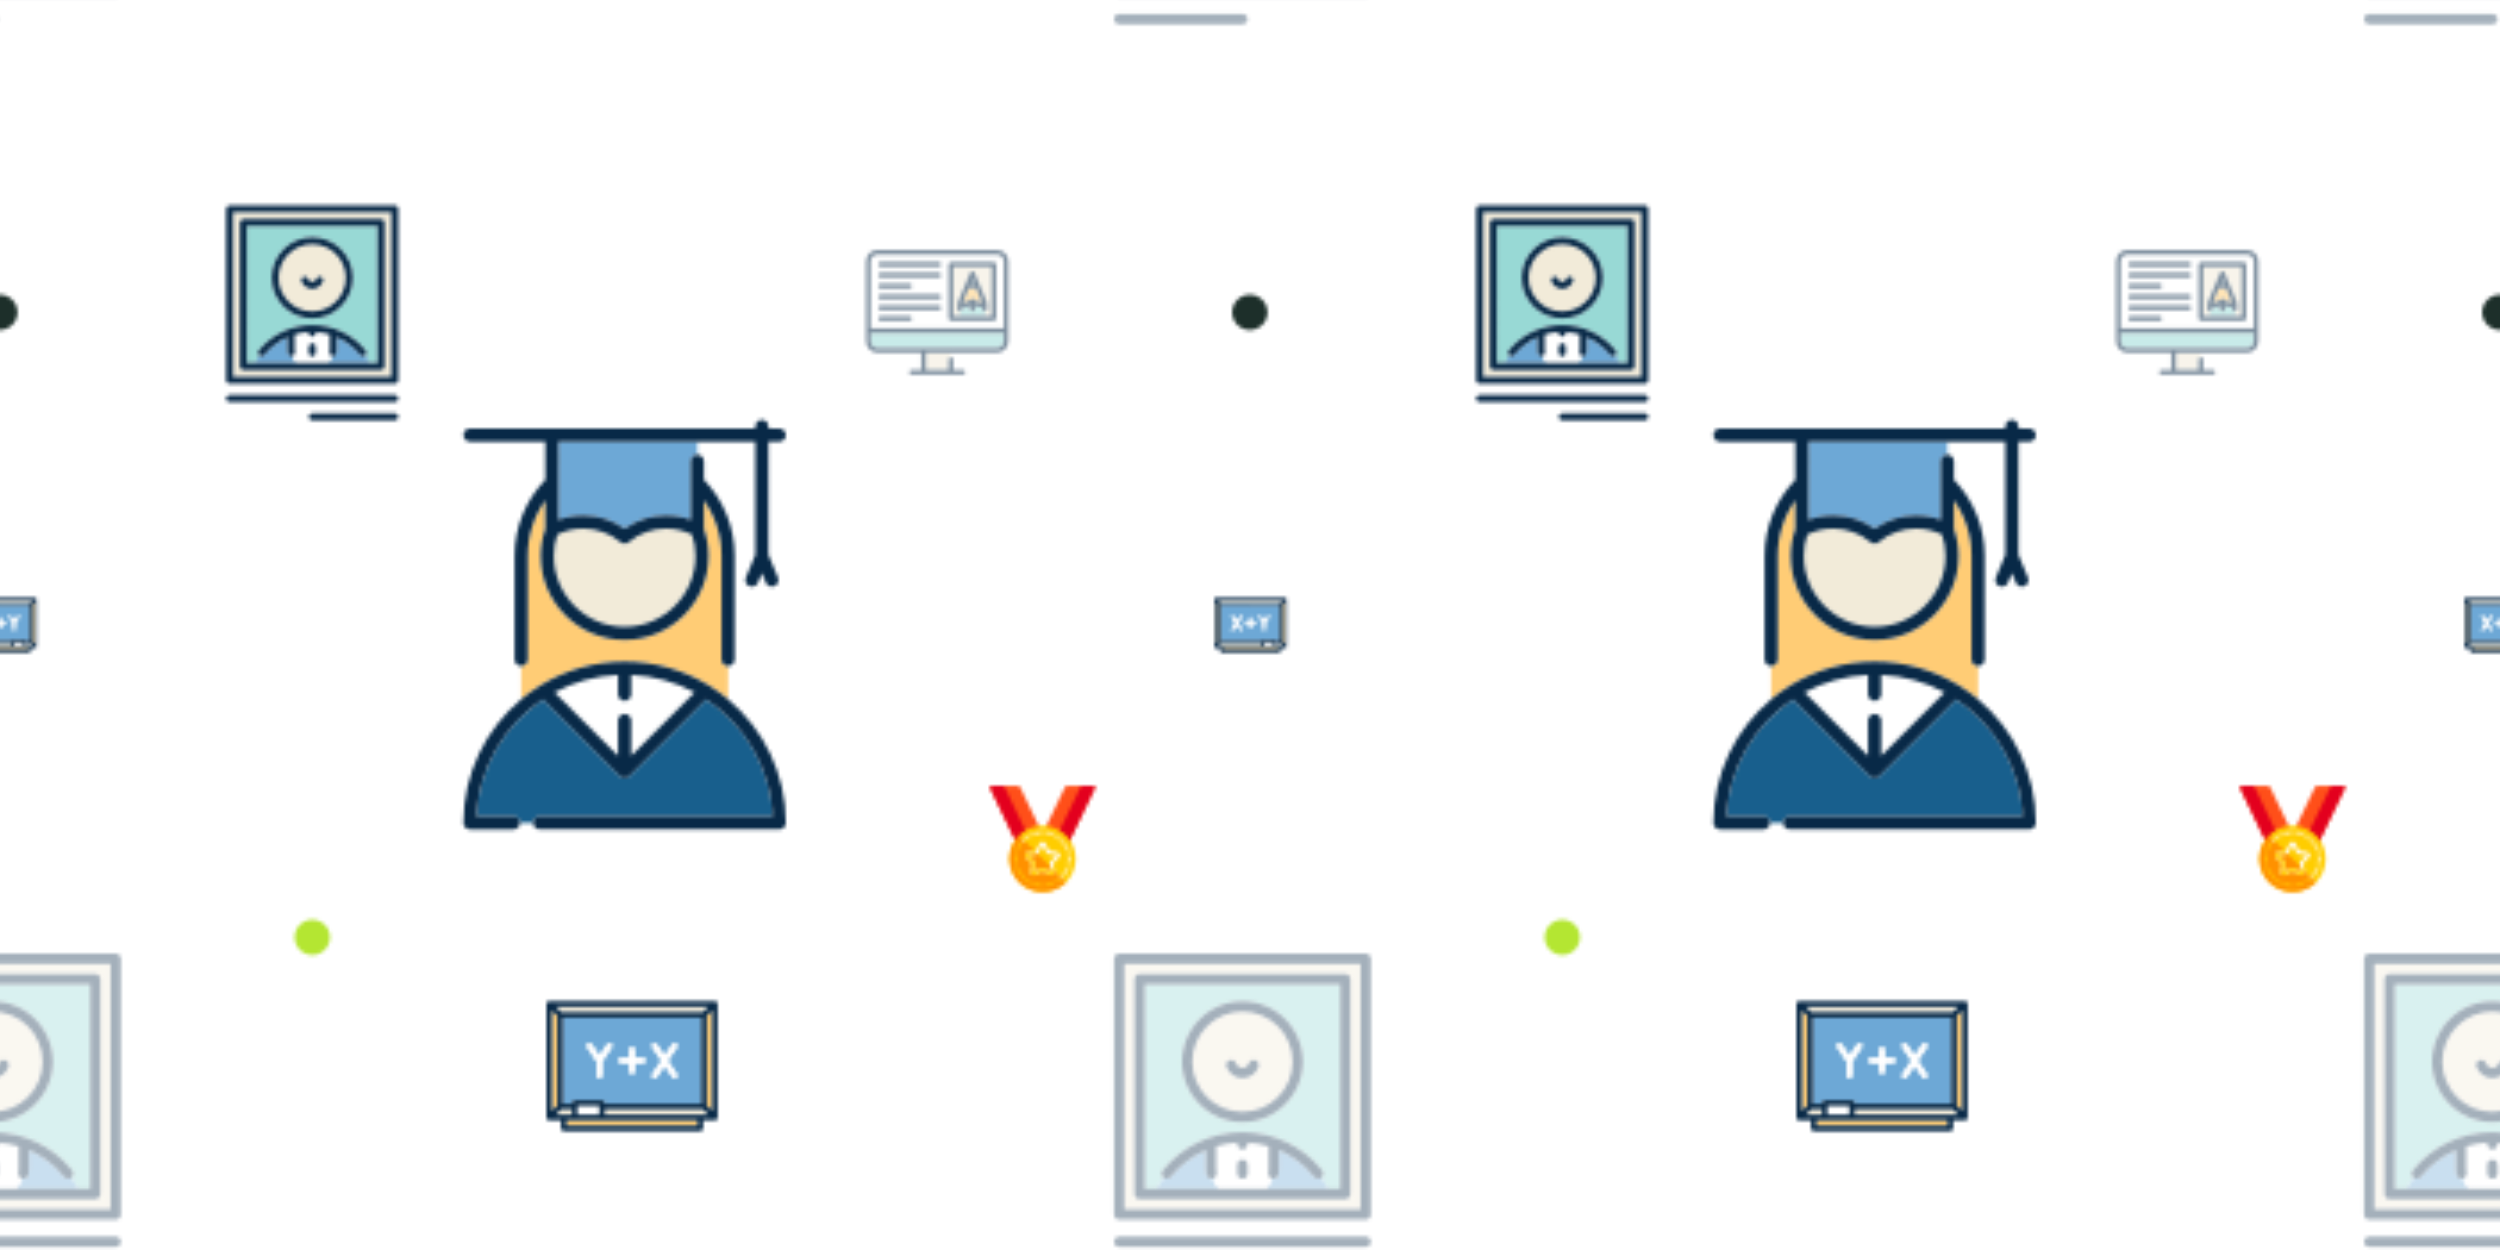 <svg x="0" y="0" width="700" height="350" viewBox="0 0 700 350" xmlns="http://www.w3.org/2000/svg" xmlns:xlink="http://www.w3.org/1999/xlink" xmlns:fi="http://pattern.flaticon.com/"><rect x="0px" y="0px" width="100%" height="100%" opacity="1" fill="#ffffff"/><defs><g transform="matrix(0.191 0 0 0.191 303 267)" id="L1_137"><path d="M61.782,375h346.437V15H61.782V375z M76.782,37.5c0-4.142,3.358-7.5,7.5-7.5h301.437   c4.142,0,7.5,3.358,7.5,7.5v315c0,4.142-3.358,7.5-7.5,7.5H84.282c-4.142,0-7.5-3.358-7.5-7.5V37.5z" fill="#f2ebd9"/><path d="M119.492,328.449c-0.053-0.041-0.109-0.075-0.161-0.118c-3.22-2.605-3.719-7.327-1.114-10.548   C146.892,282.332,189.458,262,235,262s88.108,20.332,116.784,55.783c2.605,3.221,2.106,7.943-1.114,10.548   c-0.053,0.043-0.113,0.072-0.168,0.113c3.818,5.26,7.284,10.789,10.367,16.556h17.349V45H91.782v300h17.348   C112.211,339.235,115.676,333.707,119.492,328.449z M235,70c48.799,0,88.5,39.701,88.5,88.5S283.799,247,235,247   s-88.5-39.701-88.5-88.5S186.201,70,235,70z" fill="#98d9d5"/><path d="M190.864,329.898c-0.417,0.069-0.833,0.103-1.243,0.103c-3.6,0-6.777-2.599-7.389-6.267   c-0.485-2.91-0.731-5.892-0.731-8.864v-26.874c-19.849,8.55-37.586,21.868-51.622,39.22c-2.563,3.168-7.172,3.695-10.386,1.232   c-3.816,5.258-7.28,10.786-10.362,16.551h91.126c-3.838-4.42-6.836-9.581-8.771-15.238   C191.28,329.814,191.075,329.863,190.864,329.898z" fill="#6da8d6"/><path d="M345.958,330c-2.186,0-4.354-0.952-5.835-2.784c-14.036-17.353-31.773-30.669-51.622-39.22v26.874   c0,2.97-0.247,5.952-0.732,8.864c-0.612,3.668-3.79,6.267-7.389,6.267c-0.41,0-0.825-0.034-1.243-0.103   c-0.211-0.035-0.417-0.084-0.62-0.136c-1.936,5.657-4.934,10.818-8.771,15.238h91.125c-3.083-5.767-6.549-11.296-10.367-16.556   C349.147,329.481,347.55,330,345.958,330z" fill="#6da8d6"/><path d="M272.973,321.266c0.35-2.098,0.528-4.25,0.528-6.395v-32.304c-9.994-2.958-20.384-4.779-31-5.36   v2.293c0,4.142-3.358,7.5-7.5,7.5s-7.5-3.358-7.5-7.5v-2.293c-10.617,0.581-21.006,2.402-31,5.36v32.304   c0,2.147,0.177,4.299,0.527,6.395c0.646,3.874-1.804,7.545-5.543,8.496c1.936,5.657,4.934,10.818,8.771,15.238h69.489   c3.838-4.42,6.836-9.581,8.771-15.238C274.777,328.811,272.326,325.14,272.973,321.266z M242.5,322.5c0,4.142-3.358,7.5-7.5,7.5   s-7.5-3.358-7.5-7.5v-13c0-4.142,3.358-7.5,7.5-7.5s7.5,3.358,7.5,7.5V322.5z" fill="#ffffff"/><path d="M235,232c40.528,0,73.5-32.972,73.5-73.5S275.528,85,235,85s-73.5,32.972-73.5,73.5   S194.472,232,235,232z M216.096,156.433c3.902-1.385,8.191,0.652,9.579,4.555c1.399,3.936,5.146,6.58,9.325,6.58   c4.178,0,7.926-2.645,9.325-6.581c1.388-3.903,5.677-5.94,9.579-4.555c3.903,1.388,5.942,5.676,4.555,9.579   c-3.521,9.903-12.948,16.556-23.459,16.556c-10.512,0-19.939-6.653-23.459-16.557C210.154,162.109,212.193,157.82,216.096,156.433z   " fill="#f2ebd9"/><path d="M415.718,415H54.282c-4.142,0-7.5,3.358-7.5,7.5s3.358,7.5,7.5,7.5h361.437   c4.142,0,7.5-3.358,7.5-7.5S419.86,415,415.718,415z" fill="#082947"/><path d="M235,455H54.282c-4.142,0-7.5,3.358-7.5,7.5s3.358,7.5,7.5,7.5H235c4.142,0,7.5-3.358,7.5-7.5   S239.142,455,235,455z" fill="#082947"/><path d="M235,247c48.799,0,88.5-39.701,88.5-88.5S283.799,70,235,70s-88.5,39.701-88.5,88.5   S186.201,247,235,247z M235,85c40.528,0,73.5,32.972,73.5,73.5S275.528,232,235,232s-73.5-32.972-73.5-73.5S194.472,85,235,85z" fill="#082947"/><path d="M129.878,327.217c14.036-17.353,31.773-30.67,51.622-39.22v26.874c0,2.972,0.246,5.954,0.731,8.864   c0.612,3.668,3.79,6.267,7.389,6.267c0.41,0,0.826-0.034,1.243-0.103c0.211-0.035,0.417-0.084,0.62-0.136   c3.739-0.951,6.19-4.622,5.543-8.496c-0.35-2.096-0.527-4.248-0.527-6.395v-32.304c9.994-2.958,20.383-4.779,31-5.36v2.293   c0,4.142,3.358,7.5,7.5,7.5s7.5-3.358,7.5-7.5v-2.293c10.617,0.581,21.007,2.402,31,5.36v32.304c0,2.146-0.178,4.297-0.528,6.395   c-0.646,3.874,1.804,7.545,5.543,8.496c0.204,0.052,0.409,0.101,0.62,0.136c0.418,0.069,0.833,0.103,1.243,0.103   c3.6,0,6.777-2.599,7.389-6.267c0.485-2.912,0.732-5.894,0.732-8.864v-26.874c19.849,8.551,37.585,21.867,51.622,39.22   c1.482,1.832,3.649,2.784,5.835,2.784c1.593,0,3.19-0.519,4.545-1.556c0.054-0.042,0.114-0.07,0.168-0.113   c3.22-2.605,3.719-7.327,1.114-10.548C323.108,282.332,280.542,262,235,262s-88.108,20.332-116.784,55.783   c-2.605,3.221-2.106,7.943,1.114,10.548c0.052,0.042,0.108,0.077,0.161,0.118C122.706,330.912,127.315,330.385,129.878,327.217z" fill="#082947"/><path d="M235,182.568c10.511,0,19.938-6.653,23.459-16.556c1.387-3.903-0.652-8.191-4.555-9.579   c-3.902-1.386-8.191,0.651-9.579,4.555c-1.399,3.936-5.147,6.581-9.325,6.581c-4.179,0-7.926-2.645-9.325-6.58   c-1.387-3.903-5.676-5.94-9.579-4.555c-3.903,1.387-5.942,5.676-4.555,9.579C215.061,175.915,224.488,182.568,235,182.568z" fill="#082947"/><path d="M415.718,0H54.282c-4.142,0-7.5,3.358-7.5,7.5v375c0,4.142,3.358,7.5,7.5,7.5h361.437   c4.142,0,7.5-3.358,7.5-7.5V7.5C423.218,3.358,419.86,0,415.718,0z M408.218,375H61.782V15h346.437V375z" fill="#082947"/><path d="M84.282,360h301.437c4.142,0,7.5-3.358,7.5-7.5v-315c0-4.142-3.358-7.5-7.5-7.5H84.282   c-4.142,0-7.5,3.358-7.5,7.5v315C76.782,356.642,80.14,360,84.282,360z M91.782,45h286.437v300H91.782V45z" fill="#082947"/><path d="M235,302c-4.142,0-7.5,3.358-7.5,7.5v13c0,4.142,3.358,7.5,7.5,7.5s7.5-3.358,7.5-7.5v-13   C242.5,305.358,239.142,302,235,302z" fill="#082947"/></g><path d="M165,0C74.019,0,0,74.019,0,165s74.019,165,165,165c90.982,0,165-74.019,165-165S255.982,0,165,0z" transform="matrix(0.03 0 0 0.03 345 82.5)" id="L1_144" fill="#1d2f2a"/><g transform="matrix(-0.128 0 0 0.128 117.5 57.5)" id="L1_139"><path d="M61.782,375h346.437V15H61.782V375z M76.782,37.5c0-4.142,3.358-7.5,7.5-7.5h301.437   c4.142,0,7.5,3.358,7.5,7.5v315c0,4.142-3.358,7.5-7.5,7.5H84.282c-4.142,0-7.5-3.358-7.5-7.5V37.5z" fill="#f2ebd9"/><path d="M119.492,328.449c-0.053-0.041-0.109-0.075-0.161-0.118c-3.22-2.605-3.719-7.327-1.114-10.548   C146.892,282.332,189.458,262,235,262s88.108,20.332,116.784,55.783c2.605,3.221,2.106,7.943-1.114,10.548   c-0.053,0.043-0.113,0.072-0.168,0.113c3.818,5.26,7.284,10.789,10.367,16.556h17.349V45H91.782v300h17.348   C112.211,339.235,115.676,333.707,119.492,328.449z M235,70c48.799,0,88.5,39.701,88.5,88.5S283.799,247,235,247   s-88.5-39.701-88.5-88.5S186.201,70,235,70z" fill="#98d9d5"/><path d="M190.864,329.898c-0.417,0.069-0.833,0.103-1.243,0.103c-3.6,0-6.777-2.599-7.389-6.267   c-0.485-2.91-0.731-5.892-0.731-8.864v-26.874c-19.849,8.55-37.586,21.868-51.622,39.22c-2.563,3.168-7.172,3.695-10.386,1.232   c-3.816,5.258-7.28,10.786-10.362,16.551h91.126c-3.838-4.42-6.836-9.581-8.771-15.238   C191.28,329.814,191.075,329.863,190.864,329.898z" fill="#6da8d6"/><path d="M345.958,330c-2.186,0-4.354-0.952-5.835-2.784c-14.036-17.353-31.773-30.669-51.622-39.22v26.874   c0,2.97-0.247,5.952-0.732,8.864c-0.612,3.668-3.79,6.267-7.389,6.267c-0.41,0-0.825-0.034-1.243-0.103   c-0.211-0.035-0.417-0.084-0.62-0.136c-1.936,5.657-4.934,10.818-8.771,15.238h91.125c-3.083-5.767-6.549-11.296-10.367-16.556   C349.147,329.481,347.55,330,345.958,330z" fill="#6da8d6"/><path d="M272.973,321.266c0.35-2.098,0.528-4.25,0.528-6.395v-32.304c-9.994-2.958-20.384-4.779-31-5.36   v2.293c0,4.142-3.358,7.5-7.5,7.5s-7.5-3.358-7.5-7.5v-2.293c-10.617,0.581-21.006,2.402-31,5.36v32.304   c0,2.147,0.177,4.299,0.527,6.395c0.646,3.874-1.804,7.545-5.543,8.496c1.936,5.657,4.934,10.818,8.771,15.238h69.489   c3.838-4.42,6.836-9.581,8.771-15.238C274.777,328.811,272.326,325.14,272.973,321.266z M242.5,322.5c0,4.142-3.358,7.5-7.5,7.5   s-7.5-3.358-7.5-7.5v-13c0-4.142,3.358-7.5,7.5-7.5s7.5,3.358,7.5,7.5V322.5z" fill="#ffffff"/><path d="M235,232c40.528,0,73.5-32.972,73.5-73.5S275.528,85,235,85s-73.5,32.972-73.5,73.5   S194.472,232,235,232z M216.096,156.433c3.902-1.385,8.191,0.652,9.579,4.555c1.399,3.936,5.146,6.58,9.325,6.58   c4.178,0,7.926-2.645,9.325-6.581c1.388-3.903,5.677-5.94,9.579-4.555c3.903,1.388,5.942,5.676,4.555,9.579   c-3.521,9.903-12.948,16.556-23.459,16.556c-10.512,0-19.939-6.653-23.459-16.557C210.154,162.109,212.193,157.82,216.096,156.433z   " fill="#f2ebd9"/><path d="M415.718,415H54.282c-4.142,0-7.5,3.358-7.5,7.5s3.358,7.5,7.5,7.5h361.437   c4.142,0,7.5-3.358,7.5-7.5S419.86,415,415.718,415z" fill="#082947"/><path d="M235,455H54.282c-4.142,0-7.5,3.358-7.5,7.5s3.358,7.5,7.5,7.5H235c4.142,0,7.5-3.358,7.5-7.5   S239.142,455,235,455z" fill="#082947"/><path d="M235,247c48.799,0,88.5-39.701,88.5-88.5S283.799,70,235,70s-88.5,39.701-88.5,88.5   S186.201,247,235,247z M235,85c40.528,0,73.5,32.972,73.5,73.5S275.528,232,235,232s-73.5-32.972-73.5-73.5S194.472,85,235,85z" fill="#082947"/><path d="M129.878,327.217c14.036-17.353,31.773-30.67,51.622-39.22v26.874c0,2.972,0.246,5.954,0.731,8.864   c0.612,3.668,3.79,6.267,7.389,6.267c0.41,0,0.826-0.034,1.243-0.103c0.211-0.035,0.417-0.084,0.62-0.136   c3.739-0.951,6.19-4.622,5.543-8.496c-0.35-2.096-0.527-4.248-0.527-6.395v-32.304c9.994-2.958,20.383-4.779,31-5.36v2.293   c0,4.142,3.358,7.5,7.5,7.5s7.5-3.358,7.5-7.5v-2.293c10.617,0.581,21.007,2.402,31,5.36v32.304c0,2.146-0.178,4.297-0.528,6.395   c-0.646,3.874,1.804,7.545,5.543,8.496c0.204,0.052,0.409,0.101,0.62,0.136c0.418,0.069,0.833,0.103,1.243,0.103   c3.6,0,6.777-2.599,7.389-6.267c0.485-2.912,0.732-5.894,0.732-8.864v-26.874c19.849,8.551,37.585,21.867,51.622,39.22   c1.482,1.832,3.649,2.784,5.835,2.784c1.593,0,3.19-0.519,4.545-1.556c0.054-0.042,0.114-0.07,0.168-0.113   c3.22-2.605,3.719-7.327,1.114-10.548C323.108,282.332,280.542,262,235,262s-88.108,20.332-116.784,55.783   c-2.605,3.221-2.106,7.943,1.114,10.548c0.052,0.042,0.108,0.077,0.161,0.118C122.706,330.912,127.315,330.385,129.878,327.217z" fill="#082947"/><path d="M235,182.568c10.511,0,19.938-6.653,23.459-16.556c1.387-3.903-0.652-8.191-4.555-9.579   c-3.902-1.386-8.191,0.651-9.579,4.555c-1.399,3.936-5.147,6.581-9.325,6.581c-4.179,0-7.926-2.645-9.325-6.58   c-1.387-3.903-5.676-5.94-9.579-4.555c-3.903,1.387-5.942,5.676-4.555,9.579C215.061,175.915,224.488,182.568,235,182.568z" fill="#082947"/><path d="M415.718,0H54.282c-4.142,0-7.5,3.358-7.5,7.5v375c0,4.142,3.358,7.5,7.5,7.5h361.437   c4.142,0,7.5-3.358,7.5-7.5V7.5C423.218,3.358,419.86,0,415.718,0z M408.218,375H61.782V15h346.437V375z" fill="#082947"/><path d="M84.282,360h301.437c4.142,0,7.5-3.358,7.5-7.5v-315c0-4.142-3.358-7.5-7.5-7.5H84.282   c-4.142,0-7.5,3.358-7.5,7.5v315C76.782,356.642,80.14,360,84.282,360z M91.782,45h286.437v300H91.782V45z" fill="#082947"/><path d="M235,302c-4.142,0-7.5,3.358-7.5,7.5v13c0,4.142,3.358,7.5,7.5,7.5s7.5-3.358,7.5-7.5v-13   C242.5,305.358,239.142,302,235,302z" fill="#082947"/></g><g transform="matrix(0.085 0 0 0.085 242.5 67.5)" id="L1_140"><path d="M196.87,424.495h75v-34.404c0-4.142,3.357-7.5,7.5-7.5v-15h-82.5V424.495z" fill="#f2ebd9"/><path d="M453.74,302.385H15v27.707c0,12.407,10.094,22.5,22.5,22.5h393.74c12.406,0,22.5-10.093,22.5-22.5   V302.385z" fill="#98d9d5"/><path d="M309.37,232.385c-4.143,0-7.5-3.358-7.5-7.5v-19.896c0-0.02,0.003-0.04,0.003-0.059   c0.001-0.109,0.01-0.217,0.016-0.325c0.008-0.158,0.017-0.315,0.035-0.471c0.089-0.726,0.259-1.394,0.523-2.029l23.878-57.309   c0.009-0.021,0.017-0.042,0.026-0.063l17.03-40.873c1.164-2.794,3.896-4.615,6.923-4.615s5.759,1.82,6.923,4.615l17.027,40.863   c0.012,0.028,0.024,0.056,0.035,0.085l23.874,57.296c0.265,0.635,0.434,1.303,0.516,1.983c0.025,0.202,0.034,0.36,0.042,0.517   c0.006,0.108,0.015,0.217,0.016,0.325c0,0.02,0.003,0.04,0.003,0.059v19.896c0,4.142-3.357,7.5-7.5,7.5l0,15h22.5V84.245H286.87   v163.14h22.5V232.385z" fill="#f2ebd9"/><path d="M15,287.385h438.74V66.745c0-12.407-10.094-22.5-22.5-22.5H37.5c-12.406,0-22.5,10.093-22.5,22.5   V287.385z M271.87,76.745c0-4.142,3.357-7.5,7.5-7.5h141.87c4.143,0,7.5,3.358,7.5,7.5v178.14c0,4.142-3.357,7.5-7.5,7.5H279.37   c-4.143,0-7.5-3.358-7.5-7.5V76.745z M47.5,69.245H240c4.143,0,7.5,3.358,7.5,7.5s-3.357,7.5-7.5,7.5H47.5   c-4.143,0-7.5-3.358-7.5-7.5S43.357,69.245,47.5,69.245z M47.5,104.873H240c4.143,0,7.5,3.358,7.5,7.5s-3.357,7.5-7.5,7.5H47.5   c-4.143,0-7.5-3.358-7.5-7.5S43.357,104.873,47.5,104.873z M47.5,140.501h96.25c4.143,0,7.5,3.358,7.5,7.5s-3.357,7.5-7.5,7.5H47.5   c-4.143,0-7.5-3.358-7.5-7.5S43.357,140.501,47.5,140.501z M47.5,176.129H240c4.143,0,7.5,3.358,7.5,7.5s-3.357,7.5-7.5,7.5H47.5   c-4.143,0-7.5-3.358-7.5-7.5S43.357,176.129,47.5,176.129z M47.5,211.757H240c4.143,0,7.5,3.358,7.5,7.5s-3.357,7.5-7.5,7.5H47.5   c-4.143,0-7.5-3.358-7.5-7.5S43.357,211.757,47.5,211.757z M47.5,247.385h96.25c4.143,0,7.5,3.358,7.5,7.5s-3.357,7.5-7.5,7.5H47.5   c-4.143,0-7.5-3.358-7.5-7.5S43.357,247.385,47.5,247.385z" fill="#ffffff"/><path d="M431.24,29.245H37.5c-20.678,0-37.5,16.822-37.5,37.5v263.346c0,20.678,16.822,37.5,37.5,37.5   h144.37v56.904h-32.5c-4.143,0-7.5,3.358-7.5,7.5s3.357,7.5,7.5,7.5h170c4.143,0,7.5-3.358,7.5-7.5s-3.357-7.5-7.5-7.5h-32.5   v-34.404c0-4.142-3.357-7.5-7.5-7.5s-7.5,3.358-7.5,7.5v34.404h-75v-56.904h234.37c20.678,0,37.5-16.822,37.5-37.5V66.745   C468.74,46.067,451.918,29.245,431.24,29.245z M431.24,352.591H37.5c-12.406,0-22.5-10.093-22.5-22.5v-27.707h438.74v27.707   C453.74,342.498,443.646,352.591,431.24,352.591z M37.5,44.245h393.74c12.406,0,22.5,10.093,22.5,22.5v220.64H15V66.745   C15,54.338,25.094,44.245,37.5,44.245z" fill="#082947"/><path d="M47.5,84.245H240c4.143,0,7.5-3.358,7.5-7.5s-3.357-7.5-7.5-7.5H47.5c-4.143,0-7.5,3.358-7.5,7.5   S43.357,84.245,47.5,84.245z" fill="#082947"/><path d="M47.5,119.873H240c4.143,0,7.5-3.358,7.5-7.5s-3.357-7.5-7.5-7.5H47.5c-4.143,0-7.5,3.358-7.5,7.5   S43.357,119.873,47.5,119.873z" fill="#082947"/><path d="M47.5,155.501h96.25c4.143,0,7.5-3.358,7.5-7.5s-3.357-7.5-7.5-7.5H47.5c-4.143,0-7.5,3.358-7.5,7.5   S43.357,155.501,47.5,155.501z" fill="#082947"/><path d="M47.5,191.129H240c4.143,0,7.5-3.358,7.5-7.5s-3.357-7.5-7.5-7.5H47.5c-4.143,0-7.5,3.358-7.5,7.5   S43.357,191.129,47.5,191.129z" fill="#082947"/><path d="M47.5,226.757H240c4.143,0,7.5-3.358,7.5-7.5s-3.357-7.5-7.5-7.5H47.5c-4.143,0-7.5,3.358-7.5,7.5   S43.357,226.757,47.5,226.757z" fill="#082947"/><path d="M47.5,262.385h96.25c4.143,0,7.5-3.358,7.5-7.5s-3.357-7.5-7.5-7.5H47.5c-4.143,0-7.5,3.358-7.5,7.5   S43.357,262.385,47.5,262.385z" fill="#082947"/><path d="M383.74,224.885v-9.054c-2.746,0.589-5.566,0.906-8.419,0.906c-6.234,0-12.222-1.427-17.517-4.039   v12.188c0,4.142-3.357,7.5-7.5,7.5s-7.5-3.358-7.5-7.5v-12.187c-5.295,2.611-11.281,4.038-17.516,4.038   c-2.853,0-5.673-0.317-8.419-0.906v9.054c0,4.142-3.357,7.5-7.5,7.5v15h81.87v-15C387.098,232.385,383.74,229.027,383.74,224.885z" fill="#98d9d5"/><path d="M344.499,140.18 356.111,140.18 350.305,126.245z" fill="#98d9d5"/><path d="M381.444,200.977l-19.083-45.797h-24.113l-19.082,45.797c1.977,0.497,4.033,0.759,6.122,0.759   c7.763,0,14.818-3.454,18.874-9.239c1.404-2.002,3.696-3.195,6.142-3.195s4.737,1.192,6.141,3.194   c4.057,5.786,11.113,9.24,18.876,9.24C377.411,201.736,379.467,201.474,381.444,200.977z" fill="#ffcc75"/><path d="M316.87,224.885v-9.054c2.746,0.589,5.566,0.906,8.419,0.906c6.234,0,12.221-1.427,17.516-4.038   v12.187c0,4.142,3.357,7.5,7.5,7.5s7.5-3.358,7.5-7.5v-12.188c5.295,2.611,11.282,4.039,17.517,4.039   c2.853,0,5.673-0.317,8.419-0.906v9.054c0,4.142,3.357,7.5,7.5,7.5c4.143,0,7.5-3.358,7.5-7.5v-19.896   c0-0.02-0.003-0.04-0.003-0.059c-0.001-0.109-0.01-0.217-0.016-0.325c-0.008-0.158-0.017-0.315-0.035-0.471   c-0.089-0.726-0.259-1.394-0.523-2.029l-23.874-57.296c-0.012-0.028-0.023-0.056-0.035-0.085l-17.027-40.863   c-1.164-2.795-3.896-4.615-6.923-4.615s-5.759,1.821-6.923,4.615l-17.03,40.873c-0.009,0.021-0.017,0.042-0.026,0.063   l-23.878,57.309c-0.265,0.635-0.434,1.303-0.516,1.983c-0.025,0.202-0.034,0.36-0.042,0.517c-0.006,0.108-0.015,0.217-0.016,0.325   c0,0.02-0.003,0.04-0.003,0.059v19.896c0,4.142,3.357,7.5,7.5,7.5S316.87,229.027,316.87,224.885z M356.445,192.496   c-1.403-2.002-3.695-3.194-6.141-3.194s-4.737,1.192-6.142,3.195c-4.056,5.785-11.111,9.239-18.874,9.239   c-2.089,0-4.146-0.261-6.122-0.759l19.082-45.797h24.113l19.083,45.797c-1.977,0.497-4.033,0.759-6.122,0.759   C367.559,201.736,360.502,198.282,356.445,192.496z M344.499,140.18l5.806-13.935l5.806,13.935H344.499z" fill="#082947"/><path d="M279.37,262.385h141.87c4.143,0,7.5-3.358,7.5-7.5V76.745c0-4.142-3.357-7.5-7.5-7.5H279.37   c-4.143,0-7.5,3.358-7.5,7.5v178.14C271.87,259.027,275.228,262.385,279.37,262.385z M286.87,84.245h126.87v163.14H286.87V84.245z" fill="#082947"/></g><g transform="matrix(0.043 0 0 0.043 340 165)" id="L1_141"><rect x="325px" y="343px" width="60px" height="25px" fill="#ffffff"/><path d="M40.607,86.475 429.393,86.475 444.393,71.475 25.607,71.475z" fill="#f2ebd9"/><path d="M310,368.525 310,353.525 40.607,353.525 25.607,368.525z" fill="#f2ebd9"/><path d="M429.393,353.525 400,353.525 400,368.525 444.393,368.525z" fill="#f2ebd9"/><path d="M30,342.918 30,97.082 15,82.082 15,357.918z" fill="#ffcc75"/><path d="M440,97.082 440,342.918 455,357.918 455,82.082z" fill="#ffcc75"/><rect x="55px" y="383px" width="360px" height="15px" fill="#ffcc75"/><path d="M310,336.025c0-4.142,3.357-7.5,7.5-7.5h75c4.143,0,7.5,3.358,7.5,7.5v2.5h25v-237.05H45v237.05h265   V336.025z M179.398,256.821c2.309,3.439,1.391,8.099-2.049,10.407c-1.282,0.861-2.735,1.273-4.172,1.273   c-2.416,0-4.787-1.165-6.234-3.322L145.66,233.46l-21.284,31.719c-1.447,2.157-3.818,3.322-6.234,3.322   c-1.437,0-2.89-0.412-4.172-1.273c-3.439-2.308-4.357-6.967-2.049-10.407L136.628,220l-24.707-36.821   c-2.309-3.439-1.391-8.099,2.049-10.407c3.438-2.309,8.099-1.39,10.406,2.049l21.284,31.719l21.284-31.719   c2.308-3.44,6.969-4.357,10.406-2.049c3.439,2.308,4.357,6.967,2.049,10.407L154.691,220L179.398,256.821z M265,226.844h-22.5v22.5   c0,4.142-3.357,7.5-7.5,7.5s-7.5-3.358-7.5-7.5v-22.5H205c-4.143,0-7.5-3.358-7.5-7.5s3.357-7.5,7.5-7.5h22.5v-22.5   c0-4.142,3.357-7.5,7.5-7.5s7.5,3.358,7.5,7.5v22.5H265c4.143,0,7.5,3.358,7.5,7.5S269.143,226.844,265,226.844z M292.65,172.772   c3.438-2.308,8.099-1.39,10.406,2.049l21.455,31.974l21.082-31.928c2.283-3.457,6.936-4.408,10.392-2.126   c3.456,2.282,4.408,6.935,2.126,10.391l-26.049,39.45V261c0,4.142-3.357,7.5-7.5,7.5s-7.5-3.358-7.5-7.5v-38.387l-26.46-39.434   C288.293,179.739,289.211,175.08,292.65,172.772z" fill="#6da8d6"/><path d="M177.35,172.772c-3.438-2.308-8.099-1.391-10.406,2.049L145.66,206.54l-21.284-31.719   c-2.308-3.439-6.968-4.358-10.406-2.049c-3.439,2.308-4.357,6.967-2.049,10.407L136.628,220l-24.707,36.821   c-2.309,3.439-1.391,8.099,2.049,10.407c1.282,0.861,2.735,1.273,4.172,1.273c2.416,0,4.787-1.165,6.234-3.322l21.284-31.719   l21.284,31.719c1.447,2.157,3.818,3.322,6.234,3.322c1.437,0,2.89-0.412,4.172-1.273c3.439-2.308,4.357-6.967,2.049-10.407   L154.691,220l24.707-36.821C181.707,179.739,180.789,175.08,177.35,172.772z" fill="#ffffff"/><path d="M317.062,222.613V261c0,4.142,3.357,7.5,7.5,7.5s7.5-3.358,7.5-7.5v-38.417l26.049-39.45   c2.282-3.457,1.33-8.109-2.126-10.391c-3.456-2.282-8.108-1.331-10.392,2.126l-21.082,31.928l-21.455-31.974   c-2.308-3.439-6.968-4.357-10.406-2.049c-3.439,2.308-4.357,6.967-2.049,10.407L317.062,222.613z" fill="#ffffff"/><path d="M265,211.844h-22.5v-22.5c0-4.142-3.357-7.5-7.5-7.5s-7.5,3.358-7.5,7.5v22.5H205   c-4.143,0-7.5,3.358-7.5,7.5s3.357,7.5,7.5,7.5h22.5v22.5c0,4.142,3.357,7.5,7.5,7.5s7.5-3.358,7.5-7.5v-22.5H265   c4.143,0,7.5-3.358,7.5-7.5S269.143,211.844,265,211.844z" fill="#ffffff"/><path d="M468.51,380.497c0.076-0.102,0.155-0.201,0.225-0.306c0.074-0.111,0.139-0.226,0.207-0.34   c0.057-0.096,0.118-0.19,0.171-0.29c0.062-0.115,0.114-0.234,0.169-0.352c0.049-0.104,0.101-0.206,0.146-0.313   c0.048-0.116,0.086-0.234,0.128-0.351c0.041-0.113,0.084-0.225,0.119-0.341c0.036-0.119,0.063-0.24,0.093-0.361   c0.029-0.117,0.062-0.232,0.086-0.351c0.028-0.141,0.045-0.284,0.065-0.427c0.014-0.1,0.033-0.198,0.043-0.299   c0.025-0.249,0.038-0.498,0.038-0.748V63.98c0-0.25-0.013-0.499-0.038-0.748c-0.01-0.101-0.029-0.199-0.043-0.299   c-0.02-0.143-0.037-0.285-0.065-0.427c-0.023-0.119-0.056-0.234-0.086-0.351c-0.03-0.121-0.057-0.242-0.093-0.361   c-0.035-0.116-0.079-0.228-0.119-0.341c-0.042-0.117-0.081-0.236-0.128-0.351c-0.044-0.107-0.096-0.209-0.146-0.313   c-0.055-0.118-0.108-0.236-0.169-0.352c-0.053-0.099-0.114-0.193-0.171-0.29c-0.068-0.114-0.132-0.229-0.207-0.34   c-0.071-0.106-0.149-0.205-0.225-0.306c-0.07-0.094-0.135-0.191-0.211-0.282c-0.146-0.178-0.301-0.348-0.463-0.512   c-0.23-0.229-0.403-0.386-0.583-0.534c-0.087-0.071-0.178-0.133-0.268-0.2c-0.107-0.08-0.211-0.163-0.322-0.237   c-0.107-0.071-0.217-0.133-0.327-0.199c-0.1-0.06-0.198-0.123-0.302-0.178c-0.113-0.06-0.229-0.111-0.344-0.165   c-0.107-0.05-0.212-0.104-0.321-0.149c-0.113-0.047-0.228-0.084-0.342-0.125c-0.116-0.042-0.232-0.087-0.351-0.123   c-0.115-0.035-0.231-0.06-0.347-0.089c-0.121-0.03-0.241-0.064-0.364-0.089c-0.135-0.027-0.272-0.043-0.408-0.062   c-0.106-0.015-0.21-0.035-0.317-0.046c-0.247-0.024-0.496-0.037-0.744-0.037H7.502c-0.248,0-0.496,0.013-0.744,0.037   c-0.107,0.01-0.211,0.031-0.317,0.046c-0.136,0.019-0.273,0.036-0.408,0.062c-0.123,0.024-0.243,0.058-0.364,0.089   c-0.116,0.029-0.232,0.055-0.347,0.089c-0.119,0.036-0.234,0.081-0.351,0.123C4.857,56.962,4.742,57,4.629,57.047   c-0.109,0.045-0.214,0.098-0.32,0.149c-0.115,0.054-0.231,0.105-0.344,0.166c-0.103,0.055-0.201,0.118-0.302,0.178   c-0.11,0.065-0.22,0.127-0.327,0.199c-0.111,0.074-0.216,0.157-0.322,0.237c-0.089,0.067-0.181,0.129-0.268,0.2   c-0.18,0.148-0.353,0.305-0.519,0.469c-0.226,0.229-0.381,0.399-0.527,0.577c-0.075,0.091-0.141,0.188-0.211,0.282   c-0.076,0.102-0.155,0.201-0.225,0.306c-0.074,0.111-0.139,0.226-0.207,0.34C1,60.245,0.94,60.339,0.887,60.438   c-0.062,0.116-0.115,0.235-0.17,0.354c-0.049,0.103-0.1,0.205-0.144,0.31c-0.048,0.116-0.087,0.235-0.129,0.353   c-0.04,0.113-0.084,0.224-0.119,0.339c-0.036,0.119-0.063,0.24-0.093,0.361c-0.029,0.117-0.062,0.232-0.086,0.351   c-0.028,0.141-0.045,0.284-0.065,0.427c-0.014,0.1-0.033,0.198-0.043,0.299C0.013,63.481,0,63.731,0,63.98v312.04   c0,0.25,0.013,0.499,0.038,0.748c0.01,0.101,0.029,0.199,0.043,0.299c0.02,0.143,0.037,0.285,0.065,0.427   c0.023,0.119,0.056,0.234,0.086,0.351c0.03,0.121,0.057,0.242,0.093,0.361c0.035,0.115,0.078,0.227,0.119,0.339   c0.042,0.118,0.081,0.237,0.129,0.353c0.044,0.106,0.095,0.207,0.144,0.31c0.055,0.118,0.108,0.238,0.17,0.354   c0.053,0.099,0.114,0.193,0.171,0.29c0.068,0.114,0.132,0.229,0.207,0.34c0.071,0.106,0.149,0.205,0.225,0.306   c0.07,0.094,0.135,0.191,0.211,0.282c0.146,0.178,0.301,0.348,0.463,0.512c0.23,0.229,0.403,0.386,0.583,0.534   c0.086,0.071,0.177,0.133,0.266,0.199c0.107,0.08,0.212,0.164,0.324,0.238c0.105,0.07,0.214,0.131,0.322,0.195   c0.102,0.061,0.203,0.125,0.308,0.182c0.11,0.059,0.222,0.108,0.334,0.161c0.11,0.052,0.218,0.107,0.331,0.154   c0.109,0.045,0.22,0.081,0.331,0.121c0.12,0.043,0.239,0.089,0.362,0.127c0.111,0.034,0.225,0.058,0.337,0.087   c0.125,0.031,0.247,0.066,0.374,0.091c0.13,0.026,0.262,0.041,0.393,0.06c0.111,0.016,0.22,0.037,0.333,0.048   c0.246,0.024,0.493,0.037,0.74,0.037H40v22.5c0,4.142,3.357,7.5,7.5,7.5h375c4.143,0,7.5-3.358,7.5-7.5v-22.5h32.5   c0.247,0,0.494-0.013,0.74-0.037c0.112-0.011,0.222-0.032,0.333-0.048c0.131-0.019,0.263-0.034,0.393-0.06   c0.127-0.025,0.25-0.06,0.374-0.091c0.113-0.028,0.226-0.053,0.337-0.087c0.123-0.037,0.242-0.083,0.363-0.127   c0.11-0.04,0.221-0.076,0.33-0.121c0.113-0.047,0.222-0.102,0.332-0.154c0.112-0.053,0.224-0.102,0.333-0.161   c0.105-0.056,0.206-0.121,0.308-0.182c0.108-0.064,0.217-0.125,0.322-0.195c0.112-0.075,0.217-0.158,0.324-0.238   c0.089-0.066,0.18-0.128,0.266-0.199c0.18-0.148,0.353-0.305,0.519-0.469c0.226-0.229,0.381-0.399,0.527-0.577   C468.375,380.688,468.44,380.592,468.51,380.497z M55,398.525v-15h360v15H55z M400,368.525v-15h29.393l15,15H400z M325,368.525v-25   h60v25H325z M45,338.525v-237.05h380v237.05h-25v-2.5c0-4.142-3.357-7.5-7.5-7.5h-75c-4.143,0-7.5,3.358-7.5,7.5v2.5H45z    M429.393,86.475H40.607l-15-15h418.786L429.393,86.475z M30,97.082v245.836l-15,15V82.082L30,97.082z M440,342.918V97.082l15-15   v275.836L440,342.918z M40.607,353.525H310v15H25.607L40.607,353.525z" fill="#082947"/></g><g transform="matrix(-0.102 0 0 0.102 200.942 274.558)" id="L1_142"><rect x="325px" y="343px" width="60px" height="25px" fill="#ffffff"/><path d="M40.607,86.475 429.393,86.475 444.393,71.475 25.607,71.475z" fill="#f2ebd9"/><path d="M310,368.525 310,353.525 40.607,353.525 25.607,368.525z" fill="#f2ebd9"/><path d="M429.393,353.525 400,353.525 400,368.525 444.393,368.525z" fill="#f2ebd9"/><path d="M30,342.918 30,97.082 15,82.082 15,357.918z" fill="#ffcc75"/><path d="M440,97.082 440,342.918 455,357.918 455,82.082z" fill="#ffcc75"/><rect x="55px" y="383px" width="360px" height="15px" fill="#ffcc75"/><path d="M310,336.025c0-4.142,3.357-7.5,7.5-7.5h75c4.143,0,7.5,3.358,7.5,7.5v2.5h25v-237.05H45v237.05h265   V336.025z M179.398,256.821c2.309,3.439,1.391,8.099-2.049,10.407c-1.282,0.861-2.735,1.273-4.172,1.273   c-2.416,0-4.787-1.165-6.234-3.322L145.66,233.46l-21.284,31.719c-1.447,2.157-3.818,3.322-6.234,3.322   c-1.437,0-2.89-0.412-4.172-1.273c-3.439-2.308-4.357-6.967-2.049-10.407L136.628,220l-24.707-36.821   c-2.309-3.439-1.391-8.099,2.049-10.407c3.438-2.309,8.099-1.39,10.406,2.049l21.284,31.719l21.284-31.719   c2.308-3.44,6.969-4.357,10.406-2.049c3.439,2.308,4.357,6.967,2.049,10.407L154.691,220L179.398,256.821z M265,226.844h-22.5v22.5   c0,4.142-3.357,7.5-7.5,7.5s-7.5-3.358-7.5-7.5v-22.5H205c-4.143,0-7.5-3.358-7.5-7.5s3.357-7.5,7.5-7.5h22.5v-22.5   c0-4.142,3.357-7.5,7.5-7.5s7.5,3.358,7.5,7.5v22.5H265c4.143,0,7.5,3.358,7.5,7.5S269.143,226.844,265,226.844z M292.65,172.772   c3.438-2.308,8.099-1.39,10.406,2.049l21.455,31.974l21.082-31.928c2.283-3.457,6.936-4.408,10.392-2.126   c3.456,2.282,4.408,6.935,2.126,10.391l-26.049,39.45V261c0,4.142-3.357,7.5-7.5,7.5s-7.5-3.358-7.5-7.5v-38.387l-26.46-39.434   C288.293,179.739,289.211,175.08,292.65,172.772z" fill="#6da8d6"/><path d="M177.35,172.772c-3.438-2.308-8.099-1.391-10.406,2.049L145.66,206.54l-21.284-31.719   c-2.308-3.439-6.968-4.358-10.406-2.049c-3.439,2.308-4.357,6.967-2.049,10.407L136.628,220l-24.707,36.821   c-2.309,3.439-1.391,8.099,2.049,10.407c1.282,0.861,2.735,1.273,4.172,1.273c2.416,0,4.787-1.165,6.234-3.322l21.284-31.719   l21.284,31.719c1.447,2.157,3.818,3.322,6.234,3.322c1.437,0,2.89-0.412,4.172-1.273c3.439-2.308,4.357-6.967,2.049-10.407   L154.691,220l24.707-36.821C181.707,179.739,180.789,175.08,177.35,172.772z" fill="#ffffff"/><path d="M317.062,222.613V261c0,4.142,3.357,7.5,7.5,7.5s7.5-3.358,7.5-7.5v-38.417l26.049-39.45   c2.282-3.457,1.33-8.109-2.126-10.391c-3.456-2.282-8.108-1.331-10.392,2.126l-21.082,31.928l-21.455-31.974   c-2.308-3.439-6.968-4.357-10.406-2.049c-3.439,2.308-4.357,6.967-2.049,10.407L317.062,222.613z" fill="#ffffff"/><path d="M265,211.844h-22.5v-22.5c0-4.142-3.357-7.5-7.5-7.5s-7.5,3.358-7.5,7.5v22.5H205   c-4.143,0-7.5,3.358-7.5,7.5s3.357,7.5,7.5,7.5h22.5v22.5c0,4.142,3.357,7.5,7.5,7.5s7.5-3.358,7.5-7.5v-22.5H265   c4.143,0,7.5-3.358,7.5-7.5S269.143,211.844,265,211.844z" fill="#ffffff"/><path d="M468.51,380.497c0.076-0.102,0.155-0.201,0.225-0.306c0.074-0.111,0.139-0.226,0.207-0.34   c0.057-0.096,0.118-0.19,0.171-0.29c0.062-0.115,0.114-0.234,0.169-0.352c0.049-0.104,0.101-0.206,0.146-0.313   c0.048-0.116,0.086-0.234,0.128-0.351c0.041-0.113,0.084-0.225,0.119-0.341c0.036-0.119,0.063-0.24,0.093-0.361   c0.029-0.117,0.062-0.232,0.086-0.351c0.028-0.141,0.045-0.284,0.065-0.427c0.014-0.1,0.033-0.198,0.043-0.299   c0.025-0.249,0.038-0.498,0.038-0.748V63.98c0-0.25-0.013-0.499-0.038-0.748c-0.01-0.101-0.029-0.199-0.043-0.299   c-0.02-0.143-0.037-0.285-0.065-0.427c-0.023-0.119-0.056-0.234-0.086-0.351c-0.03-0.121-0.057-0.242-0.093-0.361   c-0.035-0.116-0.079-0.228-0.119-0.341c-0.042-0.117-0.081-0.236-0.128-0.351c-0.044-0.107-0.096-0.209-0.146-0.313   c-0.055-0.118-0.108-0.236-0.169-0.352c-0.053-0.099-0.114-0.193-0.171-0.29c-0.068-0.114-0.132-0.229-0.207-0.34   c-0.071-0.106-0.149-0.205-0.225-0.306c-0.07-0.094-0.135-0.191-0.211-0.282c-0.146-0.178-0.301-0.348-0.463-0.512   c-0.23-0.229-0.403-0.386-0.583-0.534c-0.087-0.071-0.178-0.133-0.268-0.2c-0.107-0.08-0.211-0.163-0.322-0.237   c-0.107-0.071-0.217-0.133-0.327-0.199c-0.1-0.06-0.198-0.123-0.302-0.178c-0.113-0.06-0.229-0.111-0.344-0.165   c-0.107-0.05-0.212-0.104-0.321-0.149c-0.113-0.047-0.228-0.084-0.342-0.125c-0.116-0.042-0.232-0.087-0.351-0.123   c-0.115-0.035-0.231-0.06-0.347-0.089c-0.121-0.03-0.241-0.064-0.364-0.089c-0.135-0.027-0.272-0.043-0.408-0.062   c-0.106-0.015-0.21-0.035-0.317-0.046c-0.247-0.024-0.496-0.037-0.744-0.037H7.502c-0.248,0-0.496,0.013-0.744,0.037   c-0.107,0.01-0.211,0.031-0.317,0.046c-0.136,0.019-0.273,0.036-0.408,0.062c-0.123,0.024-0.243,0.058-0.364,0.089   c-0.116,0.029-0.232,0.055-0.347,0.089c-0.119,0.036-0.234,0.081-0.351,0.123C4.857,56.962,4.742,57,4.629,57.047   c-0.109,0.045-0.214,0.098-0.32,0.149c-0.115,0.054-0.231,0.105-0.344,0.166c-0.103,0.055-0.201,0.118-0.302,0.178   c-0.11,0.065-0.22,0.127-0.327,0.199c-0.111,0.074-0.216,0.157-0.322,0.237c-0.089,0.067-0.181,0.129-0.268,0.2   c-0.18,0.148-0.353,0.305-0.519,0.469c-0.226,0.229-0.381,0.399-0.527,0.577c-0.075,0.091-0.141,0.188-0.211,0.282   c-0.076,0.102-0.155,0.201-0.225,0.306c-0.074,0.111-0.139,0.226-0.207,0.34C1,60.245,0.94,60.339,0.887,60.438   c-0.062,0.116-0.115,0.235-0.17,0.354c-0.049,0.103-0.1,0.205-0.144,0.31c-0.048,0.116-0.087,0.235-0.129,0.353   c-0.04,0.113-0.084,0.224-0.119,0.339c-0.036,0.119-0.063,0.24-0.093,0.361c-0.029,0.117-0.062,0.232-0.086,0.351   c-0.028,0.141-0.045,0.284-0.065,0.427c-0.014,0.1-0.033,0.198-0.043,0.299C0.013,63.481,0,63.731,0,63.98v312.04   c0,0.25,0.013,0.499,0.038,0.748c0.01,0.101,0.029,0.199,0.043,0.299c0.02,0.143,0.037,0.285,0.065,0.427   c0.023,0.119,0.056,0.234,0.086,0.351c0.03,0.121,0.057,0.242,0.093,0.361c0.035,0.115,0.078,0.227,0.119,0.339   c0.042,0.118,0.081,0.237,0.129,0.353c0.044,0.106,0.095,0.207,0.144,0.31c0.055,0.118,0.108,0.238,0.17,0.354   c0.053,0.099,0.114,0.193,0.171,0.29c0.068,0.114,0.132,0.229,0.207,0.34c0.071,0.106,0.149,0.205,0.225,0.306   c0.07,0.094,0.135,0.191,0.211,0.282c0.146,0.178,0.301,0.348,0.463,0.512c0.23,0.229,0.403,0.386,0.583,0.534   c0.086,0.071,0.177,0.133,0.266,0.199c0.107,0.08,0.212,0.164,0.324,0.238c0.105,0.07,0.214,0.131,0.322,0.195   c0.102,0.061,0.203,0.125,0.308,0.182c0.11,0.059,0.222,0.108,0.334,0.161c0.11,0.052,0.218,0.107,0.331,0.154   c0.109,0.045,0.22,0.081,0.331,0.121c0.12,0.043,0.239,0.089,0.362,0.127c0.111,0.034,0.225,0.058,0.337,0.087   c0.125,0.031,0.247,0.066,0.374,0.091c0.13,0.026,0.262,0.041,0.393,0.06c0.111,0.016,0.22,0.037,0.333,0.048   c0.246,0.024,0.493,0.037,0.74,0.037H40v22.5c0,4.142,3.357,7.5,7.5,7.5h375c4.143,0,7.5-3.358,7.5-7.5v-22.5h32.5   c0.247,0,0.494-0.013,0.74-0.037c0.112-0.011,0.222-0.032,0.333-0.048c0.131-0.019,0.263-0.034,0.393-0.06   c0.127-0.025,0.25-0.06,0.374-0.091c0.113-0.028,0.226-0.053,0.337-0.087c0.123-0.037,0.242-0.083,0.363-0.127   c0.11-0.04,0.221-0.076,0.33-0.121c0.113-0.047,0.222-0.102,0.332-0.154c0.112-0.053,0.224-0.102,0.333-0.161   c0.105-0.056,0.206-0.121,0.308-0.182c0.108-0.064,0.217-0.125,0.322-0.195c0.112-0.075,0.217-0.158,0.324-0.238   c0.089-0.066,0.18-0.128,0.266-0.199c0.18-0.148,0.353-0.305,0.519-0.469c0.226-0.229,0.381-0.399,0.527-0.577   C468.375,380.688,468.44,380.592,468.51,380.497z M55,398.525v-15h360v15H55z M400,368.525v-15h29.393l15,15H400z M325,368.525v-25   h60v25H325z M45,338.525v-237.05h380v237.05h-25v-2.5c0-4.142-3.357-7.5-7.5-7.5h-75c-4.143,0-7.5,3.358-7.5,7.5v2.5H45z    M429.393,86.475H40.607l-15-15h418.786L429.393,86.475z M30,97.082v245.836l-15,15V82.082L30,97.082z M440,342.918V97.082l15-15   v275.836L440,342.918z M40.607,353.525H310v15H25.607L40.607,353.525z" fill="#082947"/></g><g transform="matrix(0.244 0 0 0.244 117.555 117.555)" id="L1_143"><path d="M315.393,312.75c-21.88-11.793-46.62-18.931-72.893-20.077V315c0,4.143-3.358,7.5-7.5,7.5   s-7.5-3.357-7.5-7.5v-22.327c-26.272,1.146-51.013,8.284-72.893,20.077l72.893,72.894V345c0-4.143,3.358-7.5,7.5-7.5   s7.5,3.357,7.5,7.5v40.644L315.393,312.75z" fill="#ffffff"/><path d="M153.75,156.25c0,44.802,36.449,81.25,81.25,81.25s81.25-36.448,81.25-81.25   c0-8.416-1.284-16.464-3.891-24.514c-9.108-4.539-19.365-6.933-29.85-6.933c-15.563,0-30.732,5.49-42.712,15.459   c-1.39,1.156-3.094,1.734-4.797,1.734s-3.407-0.578-4.797-1.734c-11.979-9.969-27.148-15.459-42.712-15.459   c-10.485,0-20.742,2.395-29.85,6.933C155.034,139.786,153.75,147.834,153.75,156.25z" fill="#f2ebd9"/><path d="M139.249,304.258C167.199,287.283,199.978,277.5,235,277.5s67.801,9.783,95.751,26.758   c0.602,0.272,1.177,0.622,1.704,1.061c7.469,4.648,14.584,9.811,21.295,15.443V282.5c-4.142,0-7.5-3.357-7.5-7.5V156.25   c0-23.276-7.09-45.43-20.25-64.037v33.045c3.518,10.175,5.25,20.329,5.25,30.992c0,53.072-43.178,96.25-96.25,96.25   s-96.25-43.178-96.25-96.25c0-10.663,1.732-20.817,5.25-30.992V92.213c-13.16,18.606-20.25,40.76-20.25,64.037V275   c0,4.143-3.358,7.5-7.5,7.5v38.263c6.711-5.632,13.826-10.795,21.295-15.443C138.073,304.88,138.647,304.53,139.249,304.258z" fill="#ffcc75"/><path d="M159,114.834c9.013-3.311,18.68-5.031,28.491-5.031c17.04,0,33.69,5.371,47.509,15.229   c13.819-9.858,30.47-15.229,47.509-15.229c9.811,0,19.478,1.721,28.491,5.031V47.5c0-4.143,3.358-7.5,7.5-7.5V25H159V114.834z" fill="#6da8d6"/><path d="M123.75,275V156.25c0-23.276,7.09-45.43,20.25-64.037v33.045c-3.518,10.175-5.25,20.329-5.25,30.992   c0,53.072,43.178,96.25,96.25,96.25s96.25-43.178,96.25-96.25c0-10.663-1.732-20.817-5.25-30.992V92.213   c13.16,18.606,20.25,40.76,20.25,64.037V275c0,4.143,3.358,7.5,7.5,7.5s7.5-3.357,7.5-7.5V156.25   c0-32.921-12.493-63.87-35.25-87.503V47.5c0-4.143-3.358-7.5-7.5-7.5s-7.5,3.357-7.5,7.5v67.334   c-9.013-3.311-18.68-5.031-28.491-5.031c-17.04,0-33.69,5.371-47.509,15.229c-13.819-9.858-30.47-15.229-47.509-15.229   c-9.811,0-19.478,1.721-28.491,5.031V25h226v129.758l-10.91,26.339c-1.585,3.827,0.232,8.214,4.059,9.799   c3.828,1.588,8.214-0.232,9.799-4.059l4.551-10.988l4.551,10.988c1.196,2.889,3.989,4.632,6.932,4.632   c0.957,0,1.929-0.185,2.867-0.573c3.827-1.585,5.644-5.972,4.059-9.799L400,154.758V25h12.5c4.142,0,7.5-3.357,7.5-7.5   s-3.358-7.5-7.5-7.5H400V7.5c0-4.143-3.358-7.5-7.5-7.5S385,3.357,385,7.5V10H57.5c-4.142,0-7.5,3.357-7.5,7.5s3.358,7.5,7.5,7.5   H144v43.747c-22.757,23.633-35.25,54.582-35.25,87.503V275c0,4.143,3.358,7.5,7.5,7.5S123.75,279.143,123.75,275z M187.491,124.803   c15.563,0,30.732,5.49,42.712,15.459c1.39,1.156,3.094,1.734,4.797,1.734s3.407-0.578,4.797-1.734   c11.979-9.969,27.148-15.459,42.712-15.459c10.485,0,20.742,2.395,29.85,6.933c2.607,8.05,3.891,16.099,3.891,24.514   c0,44.802-36.449,81.25-81.25,81.25s-81.25-36.448-81.25-81.25c0-8.416,1.284-16.464,3.891-24.514   C166.749,127.197,177.006,124.803,187.491,124.803z" fill="#082947"/><path d="M137.5,455h267.337c-2.444-56.051-32.163-105.136-76.177-134.303l-88.356,88.357   c-0.018,0.018-0.038,0.033-0.057,0.051c-0.156,0.153-0.317,0.301-0.486,0.44c-0.054,0.044-0.112,0.082-0.167,0.125   c-0.139,0.107-0.277,0.215-0.423,0.313c-0.049,0.033-0.101,0.06-0.151,0.091c-0.157,0.101-0.315,0.199-0.48,0.288   c-0.037,0.02-0.075,0.035-0.112,0.054c-0.181,0.093-0.363,0.182-0.552,0.261c-0.026,0.011-0.054,0.019-0.081,0.029   c-0.2,0.08-0.402,0.155-0.609,0.218c-0.026,0.008-0.054,0.013-0.08,0.021c-0.207,0.061-0.416,0.116-0.63,0.158   c-0.059,0.012-0.119,0.017-0.178,0.027c-0.182,0.032-0.363,0.063-0.549,0.082c-0.248,0.025-0.498,0.038-0.749,0.038   s-0.501-0.013-0.749-0.038c-0.186-0.019-0.368-0.05-0.549-0.082c-0.059-0.01-0.119-0.016-0.178-0.027   c-0.214-0.042-0.423-0.098-0.63-0.158c-0.026-0.008-0.054-0.013-0.08-0.021c-0.208-0.063-0.41-0.138-0.609-0.218   c-0.027-0.011-0.054-0.019-0.081-0.029c-0.189-0.079-0.371-0.168-0.552-0.261c-0.037-0.019-0.076-0.035-0.112-0.054   c-0.165-0.088-0.323-0.187-0.48-0.288c-0.05-0.031-0.102-0.059-0.151-0.091c-0.146-0.098-0.285-0.206-0.423-0.313   c-0.055-0.043-0.113-0.081-0.167-0.125c-0.169-0.139-0.33-0.287-0.486-0.44c-0.018-0.018-0.039-0.033-0.057-0.051l-88.356-88.357   C97.326,349.864,67.607,398.949,65.163,455H107.5c4.142,0,7.5,3.357,7.5,7.5h15C130,458.357,133.358,455,137.5,455z" fill="#185f8d"/><path d="M353.75,320.763c-6.711-5.632-13.826-10.795-21.295-15.443c-0.527-0.439-1.102-0.789-1.704-1.061   C302.801,287.283,270.022,277.5,235,277.5s-67.801,9.783-95.751,26.758c-0.602,0.272-1.177,0.622-1.704,1.061   c-7.469,4.648-14.584,9.811-21.295,15.443C75.778,354.726,50,405.655,50,462.5c0,4.143,3.358,7.5,7.5,7.5h50   c4.142,0,7.5-3.357,7.5-7.5s-3.358-7.5-7.5-7.5H65.163c2.444-56.051,32.163-105.136,76.177-134.303l88.356,88.357   c0.018,0.018,0.038,0.033,0.057,0.051c0.156,0.153,0.317,0.301,0.486,0.44c0.054,0.044,0.112,0.082,0.167,0.125   c0.139,0.107,0.277,0.215,0.423,0.313c0.049,0.033,0.101,0.06,0.151,0.091c0.157,0.101,0.315,0.199,0.48,0.288   c0.037,0.02,0.075,0.035,0.112,0.054c0.181,0.093,0.363,0.182,0.552,0.261c0.026,0.011,0.054,0.019,0.081,0.029   c0.2,0.08,0.402,0.155,0.609,0.218c0.026,0.008,0.054,0.013,0.08,0.021c0.207,0.061,0.416,0.116,0.63,0.158   c0.059,0.012,0.119,0.017,0.178,0.027c0.182,0.032,0.363,0.063,0.549,0.082c0.248,0.025,0.498,0.038,0.749,0.038   s0.501-0.013,0.749-0.038c0.186-0.019,0.368-0.05,0.549-0.082c0.059-0.01,0.119-0.016,0.178-0.027   c0.214-0.042,0.423-0.098,0.63-0.158c0.026-0.008,0.054-0.013,0.08-0.021c0.208-0.063,0.41-0.138,0.609-0.218   c0.027-0.011,0.054-0.019,0.081-0.029c0.189-0.079,0.371-0.168,0.552-0.261c0.037-0.019,0.076-0.035,0.112-0.054   c0.165-0.088,0.323-0.187,0.48-0.288c0.05-0.031,0.102-0.059,0.151-0.091c0.146-0.098,0.285-0.206,0.423-0.313   c0.055-0.043,0.113-0.081,0.167-0.125c0.169-0.139,0.33-0.287,0.486-0.44c0.018-0.018,0.039-0.033,0.057-0.051l88.356-88.357   c44.014,29.167,73.733,78.252,76.177,134.303H137.5c-4.142,0-7.5,3.357-7.5,7.5s3.358,7.5,7.5,7.5h275c4.142,0,7.5-3.357,7.5-7.5   C420,405.655,394.222,354.726,353.75,320.763z M235,337.5c-4.142,0-7.5,3.357-7.5,7.5v40.644l-72.893-72.894   c21.88-11.793,46.62-18.931,72.893-20.077V315c0,4.143,3.358,7.5,7.5,7.5s7.5-3.357,7.5-7.5v-22.327   c26.272,1.146,51.013,8.284,72.893,20.077L242.5,385.644V345C242.5,340.857,239.142,337.5,235,337.5z" fill="#082947"/></g><path d="M165,0C74.019,0,0,74.019,0,165s74.019,165,165,165c90.982,0,165-74.019,165-165S255.982,0,165,0z" transform="matrix(0.03 0 0 0.03 82.5 257.5)" id="L1_145" fill="#b4e632"/><g transform="matrix(0.058 0 0 0.058 277.063 220.063)" id="L1_146"><path d="M272.68,196.543L364.993,4.535C366.329,1.762,369.126,0,372.204,0h128.961    c2.75,0,5.305,1.414,6.773,3.742c1.461,2.328,1.625,5.246,0.438,7.723L385.985,266.039c-0.992,2.059-2.813,3.598-5.008,4.227    c-0.719,0.207-1.461,0.309-2.203,0.309c-1.5,0-2.984-0.422-4.281-1.238l-98.883-62.566    C272.18,204.598,270.923,200.199,272.68,196.543z" fill="#ff4f19"/><path d="M441.982,0h59.183c2.75,0,5.305,1.414,6.773,3.742c1.461,2.328,1.625,5.246,0.438,7.723    L385.985,266.039c-0.992,2.059-2.813,3.598-5.008,4.227c-0.719,0.207-1.461,0.309-2.203,0.309c-1.5,0-2.984-0.422-4.281-1.238    l-47.538-30.079L441.982,0z" fill="#e3001e"/><path d="M239.319,196.543L147.007,4.535C145.671,1.762,142.874,0,139.796,0H10.835    C8.085,0,5.53,1.414,4.062,3.742C2.601,6.07,2.437,8.988,3.624,11.465l122.391,254.574c0.992,2.059,2.813,3.598,5.008,4.227    c0.719,0.207,1.461,0.309,2.203,0.309c1.5,0,2.984-0.422,4.281-1.238l98.883-62.566    C239.819,204.598,241.077,200.199,239.319,196.543z" fill="#ff4f19"/><path d="M70.018,0H10.835C8.085,0,5.53,1.414,4.062,3.742C2.601,6.07,2.437,8.988,3.624,11.465    l122.391,254.574c0.992,2.059,2.813,3.598,5.008,4.227c0.719,0.207,1.461,0.309,2.203,0.309c1.5,0,2.984-0.422,4.281-1.238    l47.538-30.079L70.018,0z" fill="#e3001e"/><circle cx="256" cy="352" r="160" fill="#ffcd00"/><path d="M256.109,512c44.183,0,84.183-17.909,113.136-46.863L142.972,238.863    C114.017,267.817,96.109,307.817,96.109,352C96.109,440.365,167.743,512,256.109,512z" fill="#ff9100"/><path d="M297.944,431.207c-2.625,0-5.266-0.633-7.703-1.914l-34.133-17.941l-34.133,17.941     c-5.609,2.941-12.289,2.453-17.398-1.262c-5.133-3.727-7.648-9.922-6.578-16.168l6.516-38l-27.617-26.91     c-4.539-4.43-6.141-10.922-4.18-16.949s7.07-10.344,13.344-11.258l38.156-5.543l17.07-34.574     c2.797-5.68,8.477-9.211,14.812-9.215h0.008c6.344,0,12.023,3.531,14.828,9.215l17.063,34.574l38.148,5.543     c6.281,0.914,11.391,5.23,13.352,11.258s0.359,12.52-4.18,16.945l-27.617,26.914l6.523,38c1.07,6.246-1.445,12.441-6.578,16.168     C304.749,430.137,301.358,431.207,297.944,431.207z M188.069,335.492l30.625,29.848c1.883,1.84,2.742,4.488,2.297,7.082     l-7.227,42.145l4.492,7.645l-3.719-7.082l37.852-19.898c2.328-1.227,5.109-1.227,7.437,0l37.852,19.898l8.664-1.914l-7.883,1.352     l-7.234-42.145c-0.445-2.594,0.414-5.242,2.297-7.082l30.625-29.848l0.852-8.828l-1.148,7.918l-42.313-6.148     c-2.609-0.379-4.859-2.016-6.023-4.379l-18.922-38.344c0,0.008-0.477,0.004-0.766,0c-0.117,0-0.195,0-0.195,0l-18.93,38.348     c-1.164,2.359-3.414,3.996-6.023,4.375l-42.312,6.148l-5.883,6.641L188.069,335.492z" fill="#ffffff"/><path d="M384.132,360c-2.086,0-4.164-0.883-5.688-2.32c-1.516-1.52-2.313-3.602-2.313-5.68     c0-2.082,0.797-4.16,2.313-5.68c2.961-2.961,8.32-2.961,11.281,0c1.523,1.52,2.406,3.598,2.406,5.68     c0,2.078-0.883,4.16-2.406,5.68C388.288,359.117,386.21,360,384.132,360z" fill="#ffffff"/><path d="M256.132,232c-2.164,0-4.164-0.883-5.687-2.32c-1.516-1.52-2.313-3.602-2.313-5.68     c0-2.082,0.797-4.16,2.313-5.68c2.961-2.961,8.32-2.961,11.281,0c1.523,1.52,2.406,3.598,2.406,5.68     c0,2.078-0.883,4.16-2.406,5.68C260.288,231.117,258.21,232,256.132,232z" fill="#ffffff"/><path d="M165.569,269.519c-2.078,0-4.164-0.883-5.602-2.402c-1.523-1.438-2.398-3.52-2.398-5.598     c0-2.16,0.875-4.242,2.398-5.68c2.883-2.961,8.32-2.961,11.281,0c1.516,1.52,2.32,3.52,2.32,5.68c0,2.078-0.805,4.16-2.32,5.598     C169.726,268.637,167.726,269.519,165.569,269.519z" fill="#ffffff"/><path d="M346.608,450.48c-2.078,0-4.164-0.801-5.68-2.32c-1.438-1.441-2.32-3.523-2.32-5.68     c0-2.082,0.883-4.16,2.32-5.602c3.039-3.039,8.32-3.039,11.359,0c1.438,1.441,2.32,3.52,2.32,5.602     c0,2.156-0.883,4.156-2.32,5.68C350.765,449.68,348.687,450.48,346.608,450.48z" fill="#ffffff"/><path d="M346.608,269.519c-2.078,0-4.164-0.883-5.68-2.32c-1.438-1.52-2.32-3.602-2.32-5.68     c0-2.16,0.883-4.242,2.32-5.68c2.961-2.961,8.32-2.961,11.359,0c1.438,1.438,2.32,3.52,2.32,5.68c0,2.078-0.883,4.16-2.32,5.68     C350.765,268.637,348.687,269.519,346.608,269.519z" fill="#ffffff"/><path d="M374.366,311.039c-2.078,0-4.156-0.879-5.68-2.402c-1.438-1.438-2.32-3.52-2.32-5.598     c0-2.16,0.883-4.242,2.32-5.68c3.039-2.961,8.32-2.961,11.359,0c1.445,1.438,2.32,3.52,2.32,5.68c0,2.078-0.875,4.16-2.32,5.598     C378.53,310.16,376.444,311.039,374.366,311.039z" fill="#ffffff"/><path d="M207.085,241.758c-2.078,0-4.156-0.879-5.594-2.398c-1.523-1.441-2.406-3.52-2.406-5.602     c0-2.078,0.883-4.16,2.406-5.68c2.953-2.961,8.32-2.961,11.273,0c1.523,1.52,2.32,3.52,2.32,5.68c0,2.082-0.797,4.16-2.32,5.68     C211.249,240.879,209.249,241.758,207.085,241.758z" fill="#ffffff"/><path d="M374.366,408.957c-2.078,0-4.156-0.797-5.68-2.32c-1.438-1.52-2.32-3.52-2.32-5.68     c0-2.078,0.883-4.16,2.32-5.598c2.961-3.039,8.398-3.039,11.359,0c1.445,1.438,2.32,3.52,2.32,5.598c0,2.16-0.875,4.16-2.32,5.68     C378.53,408.16,376.444,408.957,374.366,408.957z" fill="#ffffff"/><path d="M305.085,241.758c-2.078,0-4.156-0.879-5.68-2.32c-1.438-1.52-2.32-3.598-2.32-5.68     c0-2.16,0.883-4.238,2.32-5.68c2.961-2.961,8.32-2.961,11.359,0c1.445,1.52,2.32,3.52,2.32,5.68c0,2.082-0.875,4.16-2.32,5.68     C309.249,240.879,307.171,241.758,305.085,241.758z" fill="#ffffff"/><path d="M381.569,334.48c-2.164,0-4.242-0.883-5.68-2.32c-1.523-1.523-2.32-3.602-2.32-5.68     c0-2.082,0.797-4.16,2.32-5.684c2.961-2.957,8.32-2.957,11.281,0c1.516,1.523,2.398,3.602,2.398,5.684     c0,2.078-0.883,4.156-2.398,5.68C385.726,333.598,383.647,334.48,381.569,334.48z" fill="#ffffff"/><path d="M230.608,234.559c-2.164,0-4.164-0.879-5.68-2.32c-1.523-1.52-2.32-3.52-2.32-5.68     c0-2.078,0.797-4.16,2.32-5.68c2.961-2.961,8.32-2.961,11.359,0c1.438,1.52,2.32,3.602,2.32,5.68s-0.883,4.16-2.32,5.68     C234.765,233.68,232.687,234.559,230.608,234.559z" fill="#ffffff"/><path d="M362.851,430.637c-2.086,0-4.164-0.879-5.68-2.316c-1.445-1.523-2.32-3.523-2.32-5.684     c0-2.078,0.875-4.156,2.32-5.68c2.961-2.957,8.398-2.957,11.359,0c1.438,1.523,2.32,3.602,2.32,5.68     c0,2.16-0.883,4.16-2.32,5.684C367.007,429.758,364.929,430.637,362.851,430.637z" fill="#ffffff"/><path d="M326.765,253.277c-2.078,0-4.156-0.879-5.68-2.32c-1.438-1.52-2.32-3.598-2.32-5.68     c0-2.16,0.883-4.16,2.32-5.68c2.961-2.961,8.406-2.961,11.281,0c1.523,1.441,2.398,3.52,2.398,5.68     c0,2.082-0.875,4.16-2.398,5.68C330.929,252.398,328.851,253.277,326.765,253.277z" fill="#ffffff"/><path d="M362.21,288.398c-2.078,0-4.164-0.801-5.68-2.32c-1.445-1.441-2.32-3.52-2.32-5.68     c0-2.078,0.875-4.16,2.32-5.68c3.039-2.961,8.32-2.961,11.359,0c1.516,1.52,2.32,3.602,2.32,5.68c0,2.16-0.805,4.238-2.32,5.68     C366.366,287.598,364.366,288.398,362.21,288.398z" fill="#ffffff"/><path d="M184.53,253.84c-2.164,0-4.164-0.801-5.68-2.32c-1.445-1.441-2.32-3.52-2.32-5.602     c0-2.16,0.875-4.238,2.32-5.68c2.961-2.961,8.398-2.961,11.359,0c1.438,1.441,2.32,3.52,2.32,5.68c0,2.082-0.883,4.16-2.32,5.602     C188.687,253.039,186.608,253.84,184.53,253.84z" fill="#ffffff"/><path d="M381.726,384.398c-2.078,0-4.156-0.801-5.68-2.32c-1.438-1.52-2.32-3.52-2.32-5.68     c0-2.078,0.883-4.16,2.32-5.68c3.039-2.961,8.32-2.961,11.359,0c1.523,1.52,2.32,3.602,2.32,5.68c0,2.16-0.797,4.16-2.32,5.68     C385.89,383.598,383.89,384.398,381.726,384.398z" fill="#ffffff"/><path d="M280.53,234.32c-2.164,0-4.164-0.801-5.68-2.32c-1.445-1.52-2.32-3.52-2.32-5.68     c0-2.082,0.875-4.16,2.32-5.602c2.961-3.039,8.32-3.039,11.359,0c1.438,1.441,2.32,3.52,2.32,5.602c0,2.16-0.883,4.238-2.32,5.68     C284.687,233.519,282.608,234.32,280.53,234.32z" fill="#ffffff"/><path d="M297.944,431.207c3.414,0,6.805-1.07,9.703-3.176c5.133-3.727,7.648-9.922,6.578-16.168    l-0.362-2.108l-19.593-19.593l4.189,24.404l7.883-1.352l-8.664,1.914l-37.852-19.898c-2.328-1.227-5.109-1.227-7.437,0    l-37.852,19.898l3.719,7.082l-4.492-7.645l7.227-42.145c0.445-2.594-0.414-5.242-2.297-7.082l-30.625-29.848l-5.586,5.73    l5.883-6.641l42.312-6.148c0.509-0.074,0.988-0.233,1.464-0.399l-13.955-13.956l-32.126,4.667    c-6.273,0.914-11.383,5.23-13.344,11.258s-0.359,12.52,4.18,16.949l27.617,26.91l-6.516,38c-1.07,6.246,1.445,12.441,6.578,16.168    c5.109,3.715,11.789,4.203,17.398,1.262l34.133-17.941l34.133,17.941C292.679,430.574,295.319,431.207,297.944,431.207z" fill="#ffcd00"/><path d="M128.132,360c-2.086,0-4.164-0.883-5.688-2.32c-1.438-1.52-2.312-3.602-2.312-5.68     c0-2.082,0.875-4.16,2.312-5.68c2.961-2.961,8.32-2.961,11.281,0c1.523,1.52,2.406,3.598,2.406,5.68     c0,2.078-0.883,4.16-2.406,5.68C132.288,359.117,130.21,360,128.132,360z" fill="#ffcd00"/><path d="M256.132,488c-2.086,0-4.164-0.883-5.687-2.32c-1.516-1.52-2.313-3.602-2.313-5.68     c0-2.082,0.797-4.16,2.313-5.68c3.047-2.961,8.32-2.961,11.281,0c1.523,1.52,2.406,3.598,2.406,5.68     c0,2.078-0.883,4.16-2.406,5.68C260.288,487.117,258.21,488,256.132,488z" fill="#ffcd00"/><path d="M165.569,450.48c-2.078,0-4.164-0.801-5.602-2.32c-1.523-1.523-2.398-3.602-2.398-5.68     c0-2.082,0.875-4.16,2.398-5.602c2.961-2.961,8.32-3.039,11.281,0c1.516,1.441,2.32,3.52,2.32,5.602     c0,2.078-0.805,4.156-2.32,5.68C169.812,449.68,167.726,450.48,165.569,450.48z" fill="#ffcd00"/><path d="M137.89,408.957c-2.164,0-4.242-0.797-5.68-2.32c-1.523-1.52-2.32-3.598-2.32-5.68     c0-2.078,0.797-4.16,2.32-5.598c2.961-3.039,8.32-3.039,11.281,0c1.516,1.438,2.398,3.52,2.398,5.598     c0,2.082-0.883,4.16-2.398,5.68C142.046,408.16,139.968,408.957,137.89,408.957z" fill="#ffcd00"/><path d="M305.085,478.238c-2.078,0-4.156-0.801-5.68-2.32c-1.438-1.438-2.32-3.52-2.32-5.68     c0-2.078,0.883-4.16,2.32-5.68c3.039-2.961,8.32-2.961,11.359,0c1.445,1.52,2.32,3.602,2.32,5.68c0,2.082-0.875,4.16-2.32,5.68     C309.249,477.437,307.171,478.238,305.085,478.238z" fill="#ffcd00"/><path d="M137.89,311.039c-2.164,0-4.242-0.879-5.68-2.402c-1.523-1.438-2.32-3.52-2.32-5.598     c0-2.16,0.797-4.242,2.32-5.68c2.961-2.961,8.32-2.961,11.281,0c1.516,1.52,2.398,3.52,2.398,5.68     c0,2.078-0.883,4.16-2.398,5.598C142.046,310.16,139.968,311.039,137.89,311.039z" fill="#ffcd00"/><path d="M207.085,478.238c-2.078,0-4.156-0.801-5.594-2.32c-1.523-1.52-2.406-3.52-2.406-5.68     c0-2.078,0.883-4.16,2.406-5.602c2.953-3.039,8.32-3.039,11.273,0c1.523,1.441,2.32,3.523,2.32,5.602     c0,2.16-0.797,4.16-2.32,5.68C211.327,477.437,209.249,478.238,207.085,478.238z" fill="#ffcd00"/><path d="M130.687,385.519c-2.078,0-4.156-0.883-5.68-2.32c-1.438-1.52-2.32-3.602-2.32-5.68     c0-2.082,0.883-4.16,2.32-5.68c3.039-2.961,8.32-2.961,11.359,0c1.445,1.52,2.32,3.598,2.32,5.68c0,2.078-0.875,4.16-2.32,5.68     C134.851,384.637,132.765,385.519,130.687,385.519z" fill="#ffcd00"/><path d="M281.647,485.437c-2.156,0-4.242-0.879-5.68-2.32c-1.523-1.52-2.32-3.598-2.32-5.68     c0-2.078,0.797-4.16,2.32-5.68c2.961-2.961,8.32-2.961,11.281,0c1.516,1.52,2.398,3.602,2.398,5.68     c0,2.082-0.883,4.16-2.398,5.68C285.812,484.558,283.726,485.437,281.647,485.437z" fill="#ffcd00"/><path d="M149.405,289.359c-2.156,0-4.234-0.879-5.68-2.32c-1.516-1.52-2.32-3.602-2.32-5.68     c0-2.16,0.805-4.16,2.32-5.68c2.961-2.961,8.32-2.961,11.281,0c1.523,1.52,2.398,3.598,2.398,5.68c0,2.078-0.875,4.16-2.398,5.68     C153.569,288.48,151.491,289.359,149.405,289.359z" fill="#ffcd00"/><path d="M185.491,466.719c-2.164,0-4.242-0.879-5.68-2.32c-1.523-1.52-2.32-3.52-2.32-5.68     c0-2.082,0.797-4.16,2.32-5.602c2.953-3.039,8.32-3.039,11.273,0c1.523,1.441,2.406,3.52,2.406,5.602     c0,2.16-0.883,4.16-2.406,5.68C189.648,465.84,187.569,466.719,185.491,466.719z" fill="#ffcd00"/><path d="M149.968,431.598c-2.078,0-4.156-0.879-5.68-2.398c-1.438-1.441-2.32-3.52-2.32-5.602     c0-2.16,0.883-4.16,2.32-5.68c3.039-2.961,8.398-2.961,11.359,0c1.523,1.52,2.32,3.52,2.32,5.68c0,2.082-0.797,4.16-2.32,5.602     C154.132,430.719,152.132,431.598,149.968,431.598z" fill="#ffcd00"/><path d="M327.726,466.078c-2.156,0-4.234-0.801-5.68-2.32c-1.516-1.438-2.32-3.52-2.32-5.68     c0-2.078,0.805-4.16,2.32-5.598c2.883-2.961,8.32-3.043,11.281,0c1.523,1.438,2.398,3.52,2.398,5.598     c0,2.16-0.875,4.242-2.398,5.68C331.89,465.277,329.812,466.078,327.726,466.078z" fill="#ffcd00"/><path d="M130.444,335.598c-2.078,0-4.156-0.879-5.68-2.398c-1.438-1.441-2.32-3.52-2.32-5.602     c0-2.16,0.883-4.16,2.32-5.68c2.961-2.961,8.406-2.961,11.367,0c1.516,1.52,2.313,3.52,2.313,5.68     c0,2.082-0.797,4.16-2.313,5.602C134.608,334.719,132.53,335.598,130.444,335.598z" fill="#ffcd00"/><path d="M231.648,485.68c-2.078,0-4.156-0.883-5.602-2.402c-1.516-1.438-2.32-3.52-2.32-5.598     c0-2.16,0.805-4.242,2.32-5.68c2.961-2.961,8.32-2.961,11.281,0c1.523,1.438,2.32,3.52,2.32,5.68c0,2.078-0.797,4.16-2.32,5.598     C235.89,484.797,233.812,485.68,231.648,485.68z" fill="#ffcd00"/><path d="M159.96,255.851c-1.517,1.438-2.391,3.513-2.391,5.668c0,2.078,0.875,4.16,2.398,5.598    c1.438,1.52,3.523,2.402,5.602,2.402c2.15,0,4.144-0.88,5.666-2.393L159.96,255.851z" fill="#ffcd00"/><path d="M346.608,450.48c2.073,0,4.145-0.799,5.668-2.313l-11.312-11.312    c-0.01,0.01-0.025,0.013-0.036,0.023c-1.438,1.441-2.32,3.52-2.32,5.602c0,2.156,0.883,4.238,2.32,5.68    C342.444,449.68,344.53,450.48,346.608,450.48z" fill="#ffcd00"/></g></defs><g fi:class="KUsePattern" opacity="0.37"><pattern id="pattern_L1_137" width="350" height="350" patternUnits="userSpaceOnUse"><use xlink:href="#L1_137" x="-350" y="-350"/><use xlink:href="#L1_137" x="0" y="-350"/><use xlink:href="#L1_137" x="350" y="-350"/><use xlink:href="#L1_137" x="-350" y="0"/><use xlink:href="#L1_137" x="0" y="0"/><use xlink:href="#L1_137" x="350" y="0"/><use xlink:href="#L1_137" x="-350" y="350"/><use xlink:href="#L1_137" x="0" y="350"/><use xlink:href="#L1_137" x="350" y="350"/></pattern><rect x="0" y="0" width="100%" height="100%" fill="url(#pattern_L1_137)"/></g><g fi:class="KUsePattern"><pattern id="pattern_L1_144" width="350" height="350" patternUnits="userSpaceOnUse"><use xlink:href="#L1_144" x="-350" y="-350"/><use xlink:href="#L1_144" x="0" y="-350"/><use xlink:href="#L1_144" x="350" y="-350"/><use xlink:href="#L1_144" x="-350" y="0"/><use xlink:href="#L1_144" x="0" y="0"/><use xlink:href="#L1_144" x="350" y="0"/><use xlink:href="#L1_144" x="-350" y="350"/><use xlink:href="#L1_144" x="0" y="350"/><use xlink:href="#L1_144" x="350" y="350"/></pattern><rect x="0" y="0" width="100%" height="100%" fill="url(#pattern_L1_144)"/></g><g fi:class="KUsePattern"><pattern id="pattern_L1_139" width="350" height="350" patternUnits="userSpaceOnUse"><use xlink:href="#L1_139" x="-350" y="-350"/><use xlink:href="#L1_139" x="0" y="-350"/><use xlink:href="#L1_139" x="350" y="-350"/><use xlink:href="#L1_139" x="-350" y="0"/><use xlink:href="#L1_139" x="0" y="0"/><use xlink:href="#L1_139" x="350" y="0"/><use xlink:href="#L1_139" x="-350" y="350"/><use xlink:href="#L1_139" x="0" y="350"/><use xlink:href="#L1_139" x="350" y="350"/></pattern><rect x="0" y="0" width="100%" height="100%" fill="url(#pattern_L1_139)"/></g><g fi:class="KUsePattern" opacity="0.53"><pattern id="pattern_L1_140" width="350" height="350" patternUnits="userSpaceOnUse"><use xlink:href="#L1_140" x="-350" y="-350"/><use xlink:href="#L1_140" x="0" y="-350"/><use xlink:href="#L1_140" x="350" y="-350"/><use xlink:href="#L1_140" x="-350" y="0"/><use xlink:href="#L1_140" x="0" y="0"/><use xlink:href="#L1_140" x="350" y="0"/><use xlink:href="#L1_140" x="-350" y="350"/><use xlink:href="#L1_140" x="0" y="350"/><use xlink:href="#L1_140" x="350" y="350"/></pattern><rect x="0" y="0" width="100%" height="100%" fill="url(#pattern_L1_140)"/></g><g fi:class="KUsePattern"><pattern id="pattern_L1_141" width="350" height="350" patternUnits="userSpaceOnUse"><use xlink:href="#L1_141" x="-350" y="-350"/><use xlink:href="#L1_141" x="0" y="-350"/><use xlink:href="#L1_141" x="350" y="-350"/><use xlink:href="#L1_141" x="-350" y="0"/><use xlink:href="#L1_141" x="0" y="0"/><use xlink:href="#L1_141" x="350" y="0"/><use xlink:href="#L1_141" x="-350" y="350"/><use xlink:href="#L1_141" x="0" y="350"/><use xlink:href="#L1_141" x="350" y="350"/></pattern><rect x="0" y="0" width="100%" height="100%" fill="url(#pattern_L1_141)"/></g><g fi:class="KUsePattern"><pattern id="pattern_L1_142" width="350" height="350" patternUnits="userSpaceOnUse"><use xlink:href="#L1_142" x="-350" y="-350"/><use xlink:href="#L1_142" x="0" y="-350"/><use xlink:href="#L1_142" x="350" y="-350"/><use xlink:href="#L1_142" x="-350" y="0"/><use xlink:href="#L1_142" x="0" y="0"/><use xlink:href="#L1_142" x="350" y="0"/><use xlink:href="#L1_142" x="-350" y="350"/><use xlink:href="#L1_142" x="0" y="350"/><use xlink:href="#L1_142" x="350" y="350"/></pattern><rect x="0" y="0" width="100%" height="100%" fill="url(#pattern_L1_142)"/></g><g fi:class="KUsePattern"><pattern id="pattern_L1_143" width="350" height="350" patternUnits="userSpaceOnUse"><use xlink:href="#L1_143" x="-350" y="-350"/><use xlink:href="#L1_143" x="0" y="-350"/><use xlink:href="#L1_143" x="350" y="-350"/><use xlink:href="#L1_143" x="-350" y="0"/><use xlink:href="#L1_143" x="0" y="0"/><use xlink:href="#L1_143" x="350" y="0"/><use xlink:href="#L1_143" x="-350" y="350"/><use xlink:href="#L1_143" x="0" y="350"/><use xlink:href="#L1_143" x="350" y="350"/></pattern><rect x="0" y="0" width="100%" height="100%" fill="url(#pattern_L1_143)"/></g><g fi:class="KUsePattern"><pattern id="pattern_L1_145" width="350" height="350" patternUnits="userSpaceOnUse"><use xlink:href="#L1_145" x="-350" y="-350"/><use xlink:href="#L1_145" x="0" y="-350"/><use xlink:href="#L1_145" x="350" y="-350"/><use xlink:href="#L1_145" x="-350" y="0"/><use xlink:href="#L1_145" x="0" y="0"/><use xlink:href="#L1_145" x="350" y="0"/><use xlink:href="#L1_145" x="-350" y="350"/><use xlink:href="#L1_145" x="0" y="350"/><use xlink:href="#L1_145" x="350" y="350"/></pattern><rect x="0" y="0" width="100%" height="100%" fill="url(#pattern_L1_145)"/></g><g fi:class="KUsePattern"><pattern id="pattern_L1_146" width="350" height="350" patternUnits="userSpaceOnUse"><use xlink:href="#L1_146" x="-350" y="-350"/><use xlink:href="#L1_146" x="0" y="-350"/><use xlink:href="#L1_146" x="350" y="-350"/><use xlink:href="#L1_146" x="-350" y="0"/><use xlink:href="#L1_146" x="0" y="0"/><use xlink:href="#L1_146" x="350" y="0"/><use xlink:href="#L1_146" x="-350" y="350"/><use xlink:href="#L1_146" x="0" y="350"/><use xlink:href="#L1_146" x="350" y="350"/></pattern><rect x="0" y="0" width="100%" height="100%" fill="url(#pattern_L1_146)"/></g></svg>